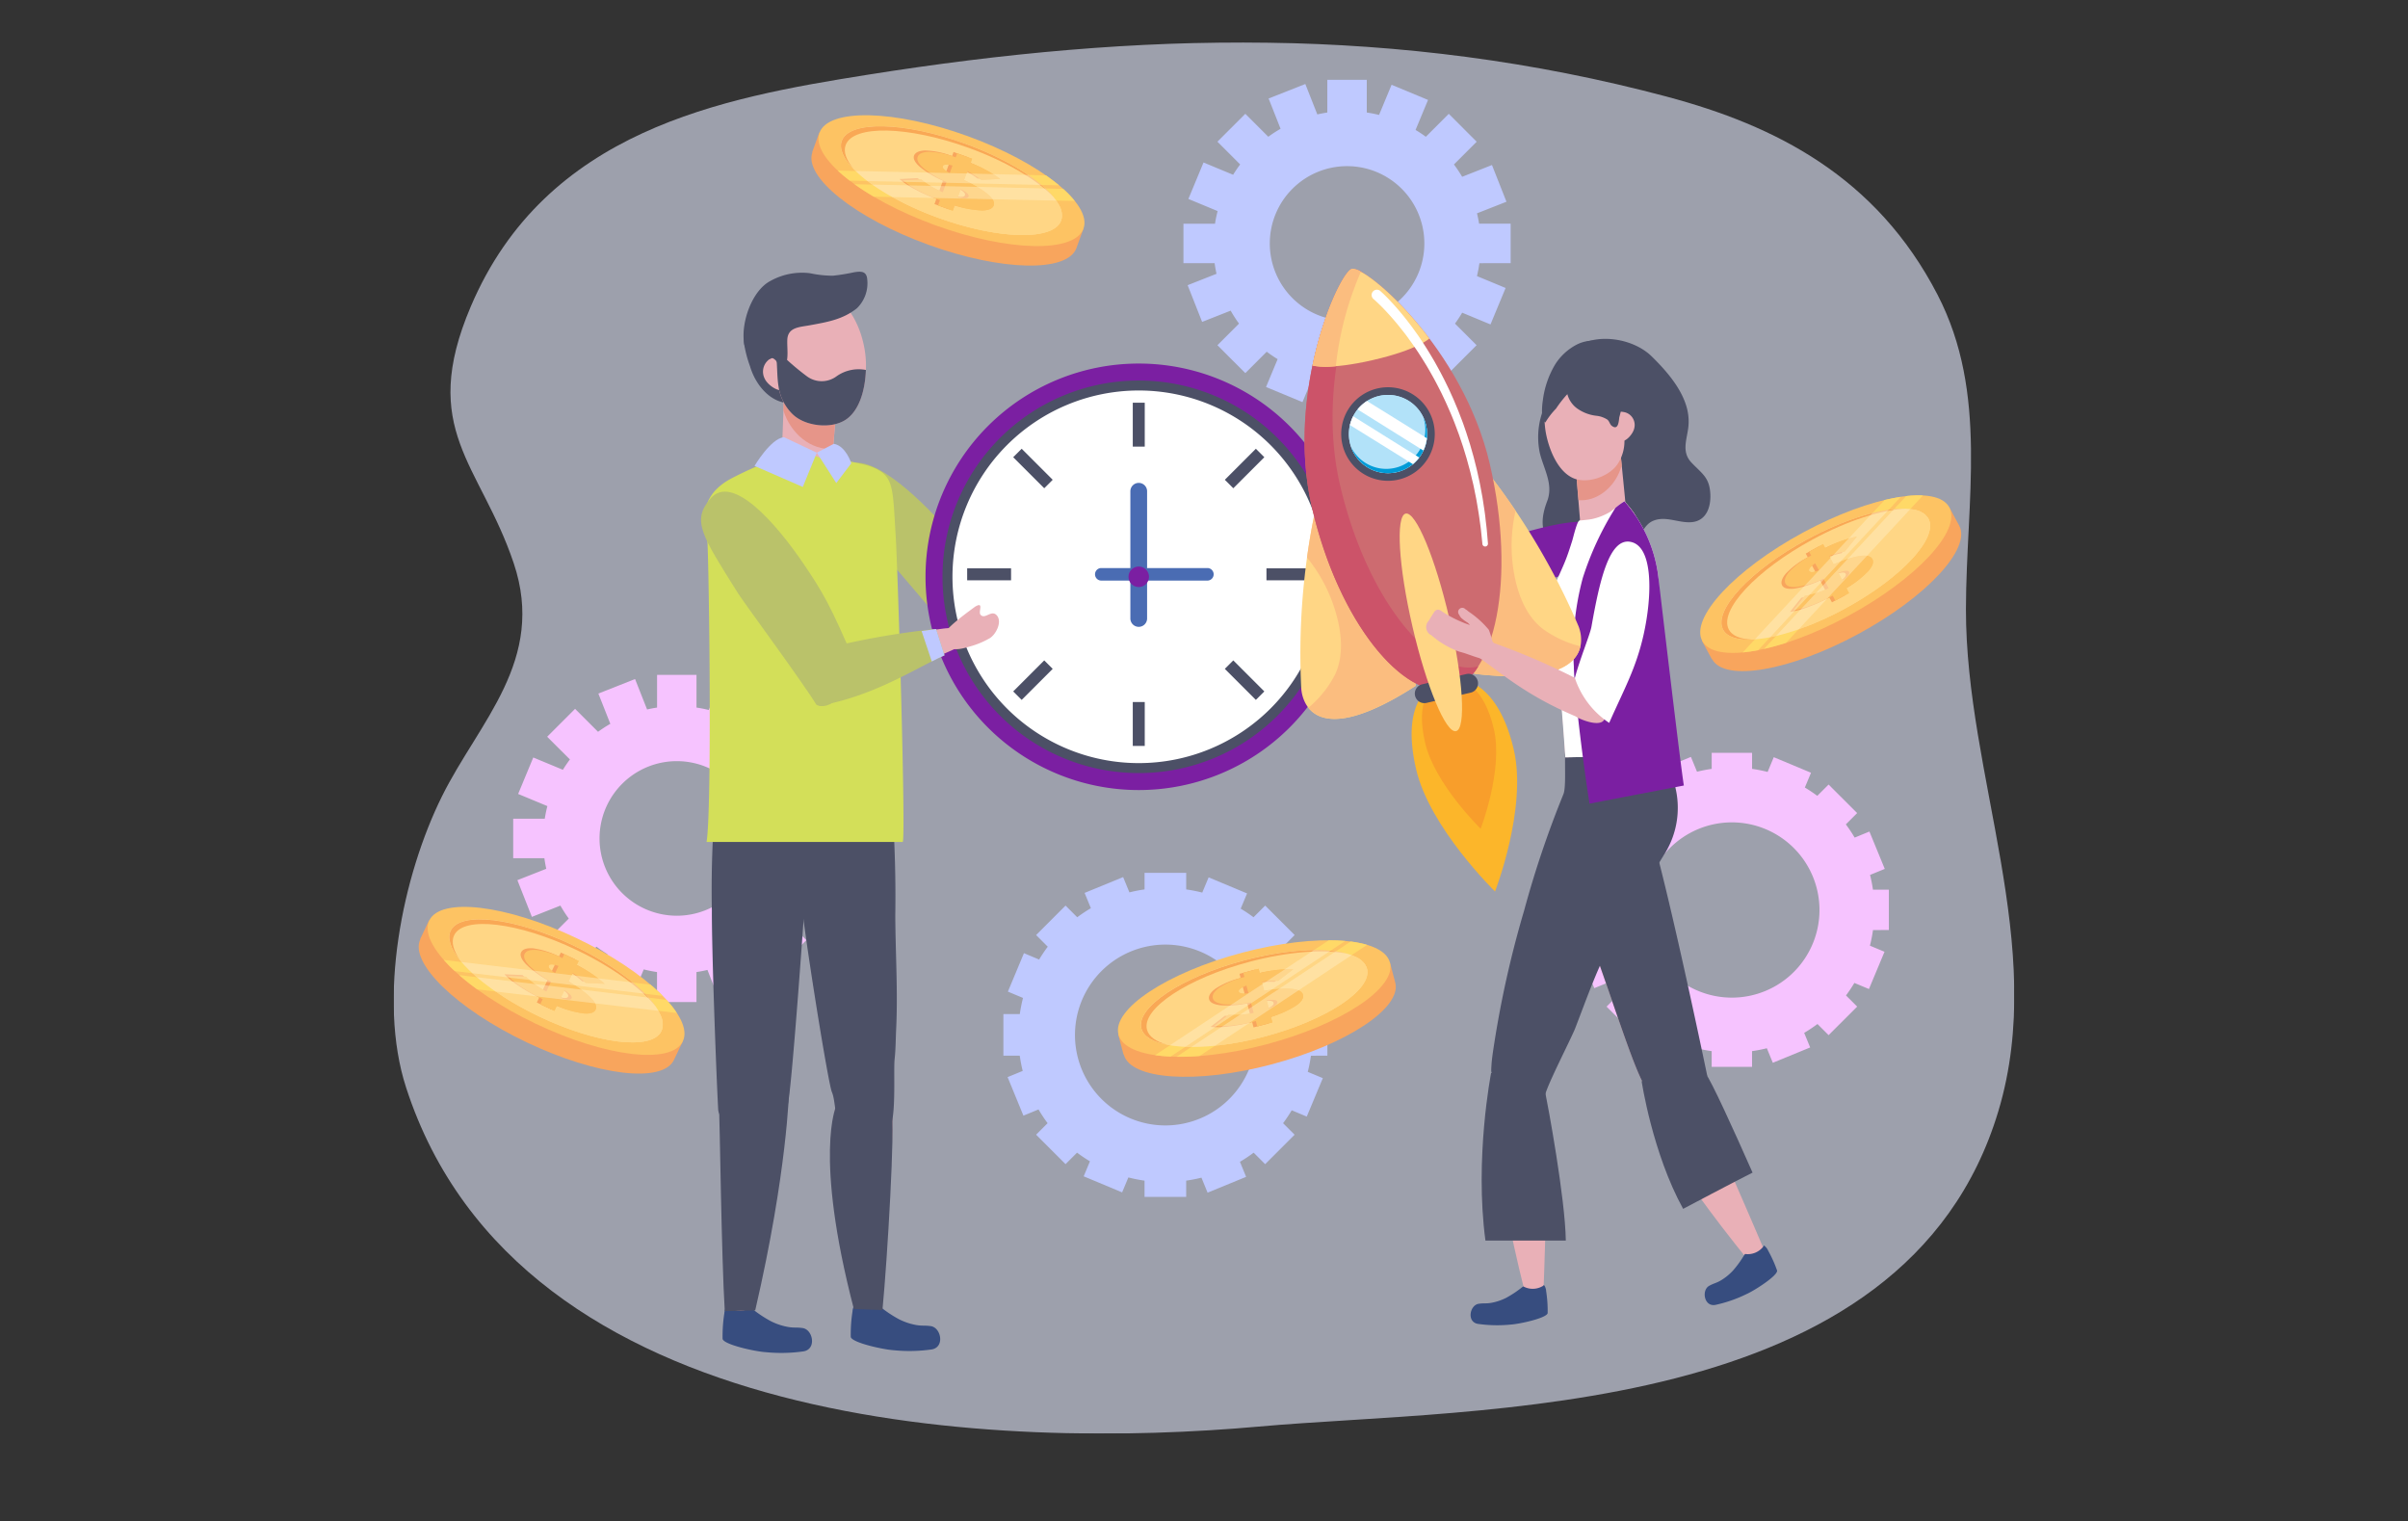 <svg xmlns="http://www.w3.org/2000/svg" xmlns:xlink="http://www.w3.org/1999/xlink" width="353" height="223" viewBox="0 0 353 223">
  <rect x="0" y="0" width="353" height="223" fill="#333333" stroke="none"/>
  <defs>
    <clipPath id="clip-path">
      <rect id="Rectángulo_409274" data-name="Rectángulo 409274" width="237.578" height="203.91" fill="none"/>
    </clipPath>
    <clipPath id="clip-path-4">
      <rect id="Rectángulo_409257" data-name="Rectángulo 409257" width="23.522" height="14.169" fill="none"/>
    </clipPath>
    <clipPath id="clip-path-5">
      <rect id="Rectángulo_409258" data-name="Rectángulo 409258" width="23.478" height="14.007" fill="none"/>
    </clipPath>
    <clipPath id="clip-path-6">
      <rect id="Rectángulo_409259" data-name="Rectángulo 409259" width="27.221" height="2.042" fill="none"/>
    </clipPath>
    <clipPath id="clip-path-7">
      <rect id="Rectángulo_409260" data-name="Rectángulo 409260" width="26.958" height="2.344" fill="none"/>
    </clipPath>
    <clipPath id="clip-path-8">
      <rect id="Rectángulo_409261" data-name="Rectángulo 409261" width="26.899" height="4.649" fill="none"/>
    </clipPath>
    <clipPath id="clip-path-9">
      <rect id="Rectángulo_409262" data-name="Rectángulo 409262" width="26.608" height="4.925" fill="none"/>
    </clipPath>
    <clipPath id="clip-path-10">
      <rect id="Rectángulo_409263" data-name="Rectángulo 409263" width="19.614" height="18.986" fill="none"/>
    </clipPath>
    <clipPath id="clip-path-11">
      <rect id="Rectángulo_409264" data-name="Rectángulo 409264" width="19.665" height="18.648" fill="none"/>
    </clipPath>
  </defs>
  <g id="Grupo_1119200" data-name="Grupo 1119200" transform="translate(-915.289 -1358)">
    <rect id="Rectángulo_409117" data-name="Rectángulo 409117" width="353" height="223" transform="translate(915.289 1358)" fill="none"/>
    <g id="Grupo_1119231" data-name="Grupo 1119231" transform="translate(973 1364.226)">
      <g id="Grupo_1119230" data-name="Grupo 1119230" clip-path="url(#clip-path)">
        <g id="Grupo_1119229" data-name="Grupo 1119229">
          <g id="Grupo_1119228" data-name="Grupo 1119228" clip-path="url(#clip-path)">
            <g id="Grupo_1119203" data-name="Grupo 1119203" opacity="0.6" style="mix-blend-mode: multiply;isolation: isolate">
              <g id="Grupo_1119202" data-name="Grupo 1119202">
                <g id="Grupo_1119201" data-name="Grupo 1119201" clip-path="url(#clip-path)">
                  <path id="Trazado_875631" data-name="Trazado 875631" d="M186.684,7.952C147.263-2.549,109.271-1.6,69.448,4.736c-21.426,3.41-47.134,8.12-58.138,33.953C3.6,56.792,12.694,61.728,17.6,76.338c4.772,14.211-5.1,23.228-10.524,34.168C1.308,122.148-2.41,140.14,1.819,153.187c16.6,51.21,88.3,52.987,125,49.7,32.016-2.87,94.754-.6,108.432-46.281,7.257-24.238-4.8-49.092-4.766-73.542.021-15.892,3.332-31.6-4.161-46.082-8.975-17.348-23.79-24.8-39.642-29.027" transform="translate(0 0)" fill="#e5e9fe"/>
                </g>
              </g>
            </g>
            <path id="Trazado_875632" data-name="Trazado 875632" d="M105.753,332.569v-5.785h-4.626c-.082-.514-.185-1.02-.306-1.52l4.318-1.7-2.125-5.381-4.37,1.725a19.637,19.637,0,0,0-1.206-1.806l3.335-3.334-4.091-4.091-3.366,3.366c-.486-.355-.988-.69-1.507-1l1.828-4.4-5.343-2.219-1.837,4.424c-.589-.145-1.187-.265-1.8-.354v-4.794H78.876v4.794c-.495.073-.982.168-1.465.278l-1.76-4.458-5.381,2.124,1.753,4.439a19.5,19.5,0,0,0-1.8,1.169l-3.366-3.366-4.091,4.091L66.1,318.1q-.55.731-1.031,1.513l-4.341-1.8-2.219,5.343,4.287,1.78q-.237.91-.385,1.853H57.785v5.785h4.57q.108.787.278,1.553L58.4,335.794l2.124,5.381,4.183-1.652a19.618,19.618,0,0,0,1.225,1.9l-3.167,3.167,4.091,4.091,3.136-3.136q.774.583,1.6,1.089l-1.7,4.083,5.343,2.219,1.686-4.062a19.528,19.528,0,0,0,1.947.389v4.4h5.785v-4.4c.544-.08,1.08-.187,1.608-.311l1.616,4.094,5.381-2.125-1.625-4.115a19.691,19.691,0,0,0,1.9-1.263l3.136,3.136,4.091-4.091-3.167-3.167q.564-.773,1.053-1.6l4.151,1.724,2.218-5.342-4.2-1.745q.222-.927.355-1.889Zm-23.984,8.437A11.329,11.329,0,1,1,93.1,329.677a11.329,11.329,0,0,1-11.329,11.329" transform="translate(-40.264 -213.002)" fill="#f6c3ff"/>
            <path id="Trazado_875633" data-name="Trazado 875633" d="M429.8,44.929V39.144h-4.626c-.082-.514-.186-1.02-.306-1.52l4.318-1.7-2.124-5.381-4.37,1.725a19.72,19.72,0,0,0-1.206-1.806l3.334-3.335-4.09-4.091L417.368,26.4q-.729-.533-1.507-1l1.828-4.4-5.343-2.219L410.509,23.2c-.589-.145-1.187-.264-1.8-.354V18.053h-5.785v4.794c-.5.073-.982.169-1.465.278l-1.76-4.458-5.381,2.124,1.753,4.439a19.562,19.562,0,0,0-1.8,1.169l-3.366-3.366-4.091,4.091,3.335,3.335q-.55.73-1.031,1.513l-4.341-1.8-2.219,5.343,4.287,1.78q-.237.911-.385,1.854h-4.626v5.785h4.57q.108.787.278,1.553l-4.234,1.672,2.125,5.381,4.183-1.652a19.624,19.624,0,0,0,1.225,1.9l-3.167,3.167,4.091,4.091,3.136-3.136q.774.582,1.6,1.089l-1.7,4.083,5.343,2.219,1.686-4.062a19.433,19.433,0,0,0,1.947.389v4.4h5.785v-4.4c.544-.081,1.08-.187,1.608-.311l1.616,4.094,5.381-2.125-1.625-4.115a19.728,19.728,0,0,0,1.9-1.262l3.136,3.136,4.09-4.091-3.167-3.167q.564-.773,1.053-1.6l4.151,1.723,2.218-5.343-4.2-1.744q.222-.928.355-1.889Zm-23.984,8.437A11.329,11.329,0,1,1,417.15,42.037a11.329,11.329,0,0,1-11.329,11.329" transform="translate(-266.058 -12.579)" fill="#bfc9ff"/>
            <path id="Trazado_875634" data-name="Trazado 875634" d="M617.092,369.383v-5.918h-2.333a20.845,20.845,0,0,0-.424-2.159l2.156-.885-2.248-5.475-2.165.889a20.943,20.943,0,0,0-1.291-1.938l1.656-1.656-4.185-4.185-1.659,1.658a21.14,21.14,0,0,0-1.823-1.22l.905-2.166-5.461-2.283-.9,2.164a20.758,20.758,0,0,0-2.281-.45v-2.352h-5.919v2.352a20.8,20.8,0,0,0-2.152.42l-.892-2.172-5.475,2.248.892,2.173a20.886,20.886,0,0,0-1.938,1.285l-1.659-1.658-4.185,4.185,1.656,1.656a21.07,21.07,0,0,0-1.225,1.823l-2.158-.9-2.282,5.461,2.149.9a20.929,20.929,0,0,0-.455,2.288H571.06v5.918h2.327a20.816,20.816,0,0,0,.42,2.163l-2.147.881,2.248,5.475,2.145-.88a20.874,20.874,0,0,0,1.292,1.948l-1.637,1.636,4.185,4.185,1.634-1.634a20.916,20.916,0,0,0,1.833,1.231l-.891,2.13,5.461,2.282.888-2.124a20.972,20.972,0,0,0,2.3.455v2.308h5.919v-2.308a20.978,20.978,0,0,0,2.169-.423l.875,2.131,5.475-2.247-.878-2.137a21.01,21.01,0,0,0,1.948-1.3l1.634,1.634,4.185-4.185-1.637-1.636a20.839,20.839,0,0,0,1.227-1.834l2.138.894,2.282-5.461-2.139-.894a20.761,20.761,0,0,0,.45-2.292Zm-23.016,9.909a12.845,12.845,0,1,1,12.845-12.845,12.845,12.845,0,0,1-12.845,12.845" transform="translate(-397.906 -239.281)" fill="#f6c3ff"/>
            <path id="Trazado_875635" data-name="Trazado 875635" d="M342.273,428.235V422.13h-2.407a21.415,21.415,0,0,0-.437-2.227l2.225-.913-2.319-5.649-2.234.918a21.544,21.544,0,0,0-1.332-2l1.708-1.709-4.317-4.318-1.711,1.711a21.593,21.593,0,0,0-1.882-1.259l.934-2.234-5.634-2.354-.933,2.232a21.482,21.482,0,0,0-2.354-.465v-2.427h-6.106v2.427a21.335,21.335,0,0,0-2.22.433l-.92-2.241-5.649,2.319.92,2.242a21.64,21.64,0,0,0-2,1.327l-1.711-1.711-4.318,4.318,1.708,1.709a21.613,21.613,0,0,0-1.264,1.881l-2.227-.931-2.354,5.634,2.218.927a21.408,21.408,0,0,0-.471,2.36h-2.407v6.106h2.4a21.4,21.4,0,0,0,.433,2.231l-2.215.909,2.319,5.649,2.213-.909a21.475,21.475,0,0,0,1.333,2.011l-1.688,1.689,4.318,4.317,1.686-1.685a21.348,21.348,0,0,0,1.891,1.27l-.918,2.2,5.634,2.355.915-2.192a21.522,21.522,0,0,0,2.371.47v2.381h6.106v-2.381a21.49,21.49,0,0,0,2.237-.437l.9,2.2,5.648-2.318-.905-2.206a21.6,21.6,0,0,0,2.01-1.338l1.686,1.685,4.317-4.317-1.688-1.689a21.674,21.674,0,0,0,1.265-1.892l2.205.922,2.354-5.634-2.207-.922a21.464,21.464,0,0,0,.465-2.365Zm-23.746,10.222a13.253,13.253,0,1,1,13.253-13.253,13.253,13.253,0,0,1-13.253,13.253" transform="translate(-205.399 -279.714)" fill="#bfc9ff"/>
            <path id="Trazado_875636" data-name="Trazado 875636" d="M388.061,444.541c-3.834-1.362-11.016-1.1-18.852.981s-14.207,5.4-16.864,8.485l-2.074.55.787,2.966.032-.009c.983,3.71,10.69,4.357,21.68,1.444s19.1-8.282,18.118-11.992L390.1,444Z" transform="translate(-244.063 -309.163)" fill="#f8a55d"/>
            <path id="Trazado_875637" data-name="Trazado 875637" d="M390.02,437.288c.983,3.71-7.129,9.079-18.119,11.992s-20.7,2.267-21.68-1.444,7.129-9.079,18.119-11.992,20.7-2.266,21.68,1.444" transform="translate(-243.972 -302.419)" fill="#fdc363"/>
            <path id="Trazado_875638" data-name="Trazado 875638" d="M394.422,441.5c.817,3.082-5.922,7.543-15.053,9.962s-17.194,1.883-18.011-1.2,5.922-7.542,15.053-9.962,17.194-1.883,18.011,1.2" transform="translate(-251.742 -305.74)" fill="#ffd685"/>
            <path id="Trazado_875639" data-name="Trazado 875639" d="M370.373,451.072q12.786-8.475,25.6-16.947c-.755-.067-1.56-.1-2.41-.1q-12.766,8.418-25.471,16.841c.706.1,1.469.173,2.28.21" transform="translate(-256.481 -302.419)" fill="#ffd967"/>
            <path id="Trazado_875640" data-name="Trazado 875640" d="M406.434,435.127a15.212,15.212,0,0,0-2.408-.486q-12.79,8.443-25.513,16.889c1.051.017,2.174-.021,3.353-.109q12.3-8.146,24.569-16.294" transform="translate(-263.741 -302.851)" fill="#ffd967"/>
            <path id="Trazado_875641" data-name="Trazado 875641" d="M394.422,441.5c.817,3.082-5.922,7.543-15.053,9.962s-17.194,1.883-18.011-1.2,5.922-7.542,15.053-9.962,17.194-1.883,18.011,1.2" transform="translate(-251.742 -305.74)" fill="#ffd685"/>
            <path id="Trazado_875642" data-name="Trazado 875642" d="M385.671,438.883a44.112,44.112,0,0,0-9.26,1.486c-9.13,2.42-15.869,6.88-15.052,9.962.3,1.121,1.555,1.9,3.471,2.331q10.4-6.891,20.841-13.779" transform="translate(-251.742 -305.807)" fill="#ffd685"/>
            <path id="Trazado_875643" data-name="Trazado 875643" d="M400.734,454.912a47.769,47.769,0,0,0,6.118-1.213c9.13-2.419,15.869-6.88,15.053-9.962A2.87,2.87,0,0,0,420.211,442q-9.723,6.458-19.477,12.916" transform="translate(-279.225 -307.976)" fill="#ffd685"/>
            <path id="Trazado_875644" data-name="Trazado 875644" d="M362.174,450.457c-.817-3.082,5.922-7.543,15.053-9.962,5.627-1.492,10.846-1.858,14.216-1.2-3.3-.9-8.927-.608-15.031,1.01-9.13,2.42-15.869,6.88-15.052,9.962.313,1.183,1.7,1.989,3.795,2.4-1.639-.447-2.709-1.188-2.98-2.209" transform="translate(-251.743 -305.743)" fill="#f9a855"/>
            <path id="Trazado_875645" data-name="Trazado 875645" d="M400.433,448.388l2.254-.6.167.627a18.768,18.768,0,0,1,4.91-.551l-2.207,1.7a14.455,14.455,0,0,0-2.408.123l.351,1.324q5.313-.839,5.694.6.192.724-.994,1.568a14.577,14.577,0,0,1-3.71,1.68l.211.8-2.213.587-.209-.788-.366.1a21.818,21.818,0,0,1-2.982.535,12.093,12.093,0,0,1-2.754.078l2.11-1.634a13.749,13.749,0,0,0,3.677-.268l-.408-1.54a14.132,14.132,0,0,1-3.961.265q-1.435-.179-1.617-.866-.193-.729.93-1.563a11.878,11.878,0,0,1,3.691-1.559Zm.764,2.991-.3-1.127q-1.224.482-1.118.88.114.431,1.417.247m2.67,1.029.316,1.192q1.367-.49,1.242-.962-.114-.431-1.557-.23" transform="translate(-275.89 -312.014)" fill="#fdc363"/>
            <path id="Trazado_875646" data-name="Trazado 875646" d="M398.638,448.863l2.254-.6.166.627a18.768,18.768,0,0,1,4.91-.551l-2.207,1.7a14.454,14.454,0,0,0-2.408.123l.351,1.324q5.313-.839,5.694.6.192.724-.994,1.568a14.56,14.56,0,0,1-3.71,1.68l.211.8-2.213.587-.209-.788-.366.1a21.818,21.818,0,0,1-2.982.536,12.075,12.075,0,0,1-2.754.077l2.11-1.633a13.771,13.771,0,0,0,3.677-.268l-.408-1.54a14.133,14.133,0,0,1-3.962.265q-1.435-.179-1.617-.866-.193-.729.93-1.563a11.89,11.89,0,0,1,3.691-1.56Zm.764,2.991-.3-1.128q-1.223.482-1.118.88.114.431,1.417.247m2.67,1.028.316,1.192q1.367-.49,1.242-.962-.114-.431-1.557-.23" transform="translate(-274.639 -312.345)" fill="#f8a55d"/>
            <path id="Trazado_875647" data-name="Trazado 875647" d="M400.433,448.388l2.254-.6.167.627a18.768,18.768,0,0,1,4.91-.551l-2.207,1.7a14.455,14.455,0,0,0-2.408.123l.351,1.324q5.313-.839,5.694.6.192.724-.994,1.568a14.577,14.577,0,0,1-3.71,1.68l.211.8-2.213.587-.209-.788-.366.1a21.818,21.818,0,0,1-2.982.535,12.093,12.093,0,0,1-2.754.078l2.11-1.634a13.749,13.749,0,0,0,3.677-.268l-.408-1.54a14.132,14.132,0,0,1-3.961.265q-1.435-.179-1.617-.866-.193-.729.93-1.563a11.878,11.878,0,0,1,3.691-1.559Zm.764,2.991-.3-1.127q-1.224.482-1.118.88.114.431,1.417.247m2.67,1.029.316,1.192q1.367-.49,1.242-.962-.114-.431-1.557-.23" transform="translate(-275.89 -312.014)" fill="#fdc363"/>
            <g id="Grupo_1119206" data-name="Grupo 1119206" transform="translate(113.796 133.048)" opacity="0.4">
              <g id="Grupo_1119205" data-name="Grupo 1119205">
                <g id="Grupo_1119204" data-name="Grupo 1119204" clip-path="url(#clip-path-4)">
                  <path id="Trazado_875648" data-name="Trazado 875648" d="M377.561,452.957q10.618-7.038,21.258-14.075a23.61,23.61,0,0,0-2.429-.092q-10.567,6.972-21.093,13.946a18.5,18.5,0,0,0,2.263.222" transform="translate(-375.298 -438.788)" fill="#fff3cd"/>
                </g>
              </g>
            </g>
            <g id="Grupo_1119209" data-name="Grupo 1119209" transform="translate(116.946 133.231)" opacity="0.4">
              <g id="Grupo_1119208" data-name="Grupo 1119208">
                <g id="Grupo_1119207" data-name="Grupo 1119207" clip-path="url(#clip-path-5)">
                  <path id="Trazado_875649" data-name="Trazado 875649" d="M409.165,439.946a11.156,11.156,0,0,0-2.323-.552q-10.6,7-21.155,14.007a32.676,32.676,0,0,0,3.452-.175q10.026-6.639,20.026-13.28" transform="translate(-385.687 -439.394)" fill="#fff3cd"/>
                </g>
              </g>
            </g>
            <path id="Trazado_875650" data-name="Trazado 875650" d="M239.87,56.848c-2.372-3.307-8.422-7.184-16.043-9.949s-14.751-3.669-18.691-2.653l-2.017-.732L202.074,46.4l.032.012c-1.309,3.608,6.294,9.677,16.982,13.554s20.413,4.1,21.722.488l1.047-2.884Z" transform="translate(-140.722 -30.32)" fill="#f8a55d"/>
            <path id="Trazado_875651" data-name="Trazado 875651" d="M244.224,51.791c-1.31,3.608-11.035,3.39-21.722-.488s-18.291-9.946-16.982-13.554,11.035-3.39,21.722.488,18.291,9.946,16.982,13.554" transform="translate(-143.101 -24.512)" fill="#fdc363"/>
            <path id="Trazado_875652" data-name="Trazado 875652" d="M248.532,54.332c-1.088,3-9.167,2.816-18.046-.405s-15.2-8.263-14.108-11.261,9.167-2.816,18.046.405,15.2,8.263,14.108,11.261" transform="translate(-150.684 -28.241)" fill="#ffd685"/>
            <path id="Trazado_875653" data-name="Trazado 875653" d="M216.444,63.412q15.336.335,30.694.687-.873-.729-1.92-1.46-15.288-.37-30.527-.7c.521.488,1.108.98,1.753,1.473" transform="translate(-149.593 -43.158)" fill="#ffd967"/>
            <path id="Trazado_875654" data-name="Trazado 875654" d="M255.09,70.981a15.244,15.244,0,0,0-1.7-1.773q-15.321-.363-30.59-.685c.854.613,1.8,1.223,2.817,1.823q14.751.33,29.474.635" transform="translate(-155.244 -47.746)" fill="#ffd967"/>
            <path id="Trazado_875655" data-name="Trazado 875655" d="M248.532,54.332c-1.088,3-9.167,2.816-18.046-.405s-15.2-8.263-14.108-11.261,9.167-2.816,18.046.405,15.2,8.263,14.108,11.261" transform="translate(-150.684 -28.241)" fill="#ffd685"/>
            <path id="Trazado_875656" data-name="Trazado 875656" d="M242.878,47.134a44.141,44.141,0,0,0-8.452-4.063c-8.879-3.221-16.959-3.4-18.046-.405-.4,1.09.192,2.451,1.521,3.895q12.473.274,24.978.573" transform="translate(-150.685 -28.241)" fill="#ffd685"/>
            <path id="Trazado_875657" data-name="Trazado 875657" d="M244.333,76.48a47.791,47.791,0,0,0,5.716,2.495c8.879,3.222,16.959,3.4,18.046.405a2.87,2.87,0,0,0-.4-2.4q-11.671-.242-23.365-.5" transform="translate(-170.247 -53.29)" fill="#ffd685"/>
            <path id="Trazado_875658" data-name="Trazado 875658" d="M216.94,43.286c1.088-3,9.167-2.816,18.046.405,5.472,1.985,9.968,4.662,12.36,7.125-2.2-2.626-6.985-5.592-12.921-7.746-8.879-3.221-16.959-3.4-18.046-.405-.418,1.15.259,2.6,1.748,4.135-1.09-1.3-1.548-2.521-1.187-3.515" transform="translate(-150.685 -28.241)" fill="#f9a855"/>
            <path id="Trazado_875659" data-name="Trazado 875659" d="M254.183,53.061l2.192.8-.222.61a18.77,18.77,0,0,1,4.347,2.349l-2.785.139a14.423,14.423,0,0,0-2.048-1.273l-.468,1.288q4.843,2.342,4.335,3.741-.256.7-1.711.721a14.549,14.549,0,0,1-4.005-.737l-.281.776-2.152-.781.278-.767-.356-.129a21.752,21.752,0,0,1-2.754-1.262,12.06,12.06,0,0,1-2.307-1.508l2.665-.138a13.751,13.751,0,0,0,3.173,1.878l.543-1.5a14.142,14.142,0,0,1-3.4-2.042q-1.077-.965-.834-1.634.257-.709,1.655-.754a11.878,11.878,0,0,1,3.922.825ZM253.1,55.953l.4-1.1q-1.279-.3-1.42.085-.151.419,1.022,1.012m1.606,2.368-.421,1.159q1.4.378,1.569-.082.152-.419-1.148-1.077" transform="translate(-171.58 -36.815)" fill="#fdc363"/>
            <path id="Trazado_875660" data-name="Trazado 875660" d="M252.437,52.427l2.192.8-.221.61a18.771,18.771,0,0,1,4.347,2.349l-2.785.139a14.435,14.435,0,0,0-2.048-1.273l-.467,1.288q4.843,2.342,4.335,3.742-.255.7-1.711.721a14.561,14.561,0,0,1-4.005-.737l-.281.776-2.152-.781.278-.767-.356-.129a21.8,21.8,0,0,1-2.754-1.262,12.065,12.065,0,0,1-2.307-1.508l2.665-.138a13.772,13.772,0,0,0,3.173,1.878l.543-1.5a14.134,14.134,0,0,1-3.4-2.042q-1.077-.966-.834-1.634.257-.709,1.655-.754a11.883,11.883,0,0,1,3.921.825Zm-1.079,2.892.4-1.1q-1.279-.3-1.42.085-.151.419,1.022,1.011m1.606,2.368-.421,1.159q1.4.377,1.568-.082.152-.419-1.148-1.077" transform="translate(-170.364 -36.373)" fill="#f8a55d"/>
            <path id="Trazado_875661" data-name="Trazado 875661" d="M254.183,53.061l2.192.8-.222.61a18.77,18.77,0,0,1,4.347,2.349l-2.785.139a14.423,14.423,0,0,0-2.048-1.273l-.468,1.288q4.843,2.342,4.335,3.741-.256.7-1.711.721a14.549,14.549,0,0,1-4.005-.737l-.281.776-2.152-.781.278-.767-.356-.129a21.752,21.752,0,0,1-2.754-1.262,12.06,12.06,0,0,1-2.307-1.508l2.665-.138a13.751,13.751,0,0,0,3.173,1.878l.543-1.5a14.142,14.142,0,0,1-3.4-2.042q-1.077-.965-.834-1.634.257-.709,1.655-.754a11.878,11.878,0,0,1,3.922.825ZM253.1,55.953l.4-1.1q-1.279-.3-1.42.085-.151.419,1.022,1.012m1.606,2.368-.421,1.159q1.4.378,1.569-.082.152-.419-1.148-1.077" transform="translate(-171.58 -36.815)" fill="#fdc363"/>
            <g id="Grupo_1119212" data-name="Grupo 1119212" transform="translate(67.718 18.838)" opacity="0.4">
              <g id="Grupo_1119211" data-name="Grupo 1119211">
                <g id="Grupo_1119210" data-name="Grupo 1119210" clip-path="url(#clip-path-6)">
                  <path id="Trazado_875662" data-name="Trazado 875662" d="M225.063,63.6q12.735.277,25.49.569a23.586,23.586,0,0,0-1.942-1.461q-12.657-.3-25.28-.58a18.745,18.745,0,0,0,1.732,1.473" transform="translate(-223.331 -62.127)" fill="#fff3cd"/>
                </g>
              </g>
            </g>
            <g id="Grupo_1119215" data-name="Grupo 1119215" transform="translate(70.166 20.835)" opacity="0.4">
              <g id="Grupo_1119214" data-name="Grupo 1119214">
                <g id="Grupo_1119213" data-name="Grupo 1119213" clip-path="url(#clip-path-7)">
                  <path id="Trazado_875663" data-name="Trazado 875663" d="M258.364,71.056a11.157,11.157,0,0,0-1.593-1.779q-12.7-.3-25.366-.566a32.793,32.793,0,0,0,2.935,1.826q12.022.267,24.024.518" transform="translate(-231.406 -68.712)" fill="#fff3cd"/>
                </g>
              </g>
            </g>
            <path id="Trazado_875664" data-name="Trazado 875664" d="M48.927,441.136c-2.043-3.519-7.693-7.961-15.012-11.445s-14.329-5.07-18.349-4.437l-1.937-.922L12.31,427.1l.03.014c-1.65,3.465,5.334,10.237,15.6,15.124s19.925,6.04,21.575,2.575l1.319-2.771Z" transform="translate(-8.43 -295.667)" fill="#f8a55d"/>
            <path id="Trazado_875665" data-name="Trazado 875665" d="M53.819,437.579c-1.65,3.465-11.309,2.313-21.574-2.575s-17.25-11.659-15.6-15.124,11.309-2.313,21.575,2.575,17.25,11.659,15.6,15.124" transform="translate(-11.429 -291.173)" fill="#fdc363"/>
            <path id="Trazado_875666" data-name="Trazado 875666" d="M58,440.3c-1.371,2.879-9.4,1.921-17.924-2.139s-14.331-9.686-12.96-12.565,9.4-1.921,17.923,2.139S59.367,437.421,58,440.3" transform="translate(-18.752 -295.392)" fill="#ffd685"/>
            <path id="Trazado_875667" data-name="Trazado 875667" d="M25.838,445.16q15.233,1.808,30.485,3.636-.8-.809-1.771-1.638-15.181-1.837-30.317-3.633a22.716,22.716,0,0,0,1.6,1.635" transform="translate(-16.887 -309.041)" fill="#ffd967"/>
            <path id="Trazado_875668" data-name="Trazado 875668" d="M63.578,456.411a15.249,15.249,0,0,0-1.522-1.928q-15.215-1.835-30.382-3.623c.79.692,1.672,1.39,2.628,2.085q14.652,1.746,29.276,3.466" transform="translate(-22.07 -314.152)" fill="#ffd967"/>
            <path id="Trazado_875669" data-name="Trazado 875669" d="M58,440.3c-1.371,2.879-9.4,1.921-17.924-2.139s-14.331-9.686-12.96-12.565,9.4-1.921,17.923,2.139S59.367,437.421,58,440.3" transform="translate(-18.752 -295.392)" fill="#ffd685"/>
            <path id="Trazado_875670" data-name="Trazado 875670" d="M53.061,432.592a44.151,44.151,0,0,0-8.023-4.856c-8.528-4.06-16.553-5.018-17.923-2.138-.5,1.047-.045,2.457,1.139,4.022q12.388,1.472,24.807,2.972" transform="translate(-18.754 -295.392)" fill="#ffd685"/>
            <path id="Trazado_875671" data-name="Trazado 875671" d="M52.34,460.85a47.853,47.853,0,0,0,5.45,3.033c8.529,4.06,16.553,5.018,17.924,2.139a2.871,2.871,0,0,0-.165-2.424q-11.593-1.363-23.209-2.748" transform="translate(-36.47 -321.113)" fill="#ffd685"/>
            <path id="Trazado_875672" data-name="Trazado 875672" d="M27.612,426.269c1.371-2.879,9.4-1.921,17.923,2.139,5.256,2.5,9.473,5.6,11.618,8.281-1.936-2.825-6.415-6.237-12.116-8.952-8.528-4.06-16.553-5.017-17.924-2.138-.526,1.1.007,2.614,1.342,4.284-.96-1.4-1.3-2.659-.844-3.613" transform="translate(-18.753 -295.392)" fill="#f9a855"/>
            <path id="Trazado_875673" data-name="Trazado 875673" d="M63.472,439.306l2.1,1-.279.586a18.754,18.754,0,0,1,4.1,2.756l-2.785-.129a14.591,14.591,0,0,0-1.916-1.464l-.589,1.238q4.595,2.8,3.955,4.141-.322.676-1.772.553a14.574,14.574,0,0,1-3.916-1.119l-.354.745-2.067-.984.35-.737-.342-.163a21.764,21.764,0,0,1-2.62-1.521,12.051,12.051,0,0,1-2.151-1.723l2.666.119a13.766,13.766,0,0,0,2.978,2.174l.685-1.438a14.149,14.149,0,0,1-3.193-2.36q-.979-1.065-.673-1.707.324-.68,1.72-.591a11.884,11.884,0,0,1,3.824,1.2Zm-1.352,2.775.5-1.053q-1.244-.424-1.422-.052-.192.4.92,1.1m1.371,2.512-.53,1.113q1.359.511,1.569.069.191-.4-1.039-1.182" transform="translate(-38.456 -305.662)" fill="#fdc363"/>
            <path id="Trazado_875674" data-name="Trazado 875674" d="M61.795,438.509l2.1,1-.279.586a18.758,18.758,0,0,1,4.1,2.756l-2.785-.129a14.463,14.463,0,0,0-1.916-1.464l-.589,1.238q4.595,2.8,3.955,4.141-.322.676-1.772.552a14.561,14.561,0,0,1-3.916-1.119l-.354.745-2.067-.984.351-.736-.343-.163a21.743,21.743,0,0,1-2.62-1.52,12.046,12.046,0,0,1-2.151-1.723l2.665.119a13.8,13.8,0,0,0,2.978,2.174l.685-1.439a14.11,14.11,0,0,1-3.193-2.36q-.979-1.064-.673-1.706.324-.681,1.72-.591a11.883,11.883,0,0,1,3.824,1.2Zm-1.352,2.774.5-1.053q-1.244-.424-1.422-.052-.192.4.92,1.1m1.371,2.512-.53,1.113q1.359.51,1.569.069.192-.4-1.039-1.182" transform="translate(-37.287 -305.107)" fill="#f8a55d"/>
            <path id="Trazado_875675" data-name="Trazado 875675" d="M63.472,439.306l2.1,1-.279.586a18.754,18.754,0,0,1,4.1,2.756l-2.785-.129a14.591,14.591,0,0,0-1.916-1.464l-.589,1.238q4.595,2.8,3.955,4.141-.322.676-1.772.553a14.574,14.574,0,0,1-3.916-1.119l-.354.745-2.067-.984.35-.737-.342-.163a21.764,21.764,0,0,1-2.62-1.521,12.051,12.051,0,0,1-2.151-1.723l2.666.119a13.766,13.766,0,0,0,2.978,2.174l.685-1.438a14.149,14.149,0,0,1-3.193-2.36q-.979-1.065-.673-1.707.324-.68,1.72-.591a11.884,11.884,0,0,1,3.824,1.2Zm-1.352,2.775.5-1.053q-1.244-.424-1.422-.052-.192.4.92,1.1m1.371,2.512-.53,1.113q1.359.511,1.569.069.191-.4-1.039-1.182" transform="translate(-38.456 -305.662)" fill="#fdc363"/>
            <g id="Grupo_1119218" data-name="Grupo 1119218" transform="translate(9.951 134.793)" opacity="0.4">
              <g id="Grupo_1119217" data-name="Grupo 1119217">
                <g id="Grupo_1119216" data-name="Grupo 1119216" clip-path="url(#clip-path-8)">
                  <path id="Trazado_875676" data-name="Trazado 875676" d="M34.4,446.178q12.65,1.5,25.317,3.017a23.491,23.491,0,0,0-1.793-1.641q-12.569-1.52-25.106-3.008a18.652,18.652,0,0,0,1.582,1.632" transform="translate(-32.817 -444.546)" fill="#fff3cd"/>
                </g>
              </g>
            </g>
            <g id="Grupo_1119221" data-name="Grupo 1119221" transform="translate(12.196 137.016)" opacity="0.4">
              <g id="Grupo_1119220" data-name="Grupo 1119220">
                <g id="Grupo_1119219" data-name="Grupo 1119219" clip-path="url(#clip-path-9)">
                  <path id="Trazado_875677" data-name="Trazado 875677" d="M66.828,456.8a11.107,11.107,0,0,0-1.415-1.923q-12.612-1.516-25.193-3a32.975,32.975,0,0,0,2.745,2.1Q54.906,455.4,66.828,456.8" transform="translate(-40.22 -451.876)" fill="#fff3cd"/>
                </g>
              </g>
            </g>
            <path id="Trazado_875678" data-name="Trazado 875678" d="M666.9,225.625c-4.047-.424-10.966,1.521-18.1,5.378s-12.543,8.585-14.4,12.205l-1.887,1.021,1.46,2.7.03-.016c1.826,3.376,11.413,1.727,21.413-3.684s16.626-12.533,14.8-15.909l-1.46-2.7Z" transform="translate(-440.726 -156.512)" fill="#f8a55d"/>
            <path id="Trazado_875679" data-name="Trazado 875679" d="M668.179,220.688c1.827,3.376-4.8,10.5-14.8,15.909s-19.587,7.06-21.413,3.684,4.8-10.5,14.8-15.909,19.587-7.06,21.413-3.684" transform="translate(-440.134 -152.551)" fill="#fdc363"/>
            <path id="Trazado_875680" data-name="Trazado 875680" d="M672.275,226.837c1.518,2.8-3.987,8.722-12.295,13.217s-16.272,5.865-17.789,3.06,3.987-8.721,12.294-13.217,16.272-5.865,17.789-3.06" transform="translate(-447.293 -157.042)" fill="#ffd685"/>
            <path id="Trazado_875681" data-name="Trazado 875681" d="M654.463,242.129q10.44-11.239,20.909-22.481c-.75.112-1.541.266-2.367.465Q662.57,231.291,652.2,242.46c.711-.065,1.469-.176,2.266-.331" transform="translate(-454.441 -153.047)" fill="#ffd967"/>
            <path id="Trazado_875682" data-name="Trazado 875682" d="M685.8,218.963a15.212,15.212,0,0,0-2.455.093q-10.452,11.208-20.838,22.4c1.025-.231,2.109-.531,3.233-.894q10.048-10.8,20.06-21.6" transform="translate(-461.625 -152.559)" fill="#ffd967"/>
            <path id="Trazado_875683" data-name="Trazado 875683" d="M672.275,226.837c1.518,2.8-3.987,8.722-12.295,13.217s-16.272,5.865-17.789,3.06,3.987-8.721,12.294-13.217,16.272-5.865,17.789-3.06" transform="translate(-447.293 -157.042)" fill="#ffd685"/>
            <path id="Trazado_875684" data-name="Trazado 875684" d="M663.138,228.347a44.126,44.126,0,0,0-8.652,3.617c-8.307,4.495-13.812,10.412-12.294,13.217.552,1.02,1.959,1.485,3.922,1.451q8.492-9.139,17.025-18.285" transform="translate(-447.293 -159.109)" fill="#ffd685"/>
            <path id="Trazado_875685" data-name="Trazado 875685" d="M682.761,243.037a47.874,47.874,0,0,0,5.663-2.614c8.307-4.495,13.812-10.412,12.294-13.217a2.87,2.87,0,0,0-2.055-1.3q-7.936,8.56-15.9,17.126" transform="translate(-475.737 -157.411)" fill="#ffd685"/>
            <path id="Trazado_875686" data-name="Trazado 875686" d="M643.027,243.114c-1.518-2.8,3.987-8.721,12.294-13.217,5.12-2.77,10.107-4.351,13.537-4.5-3.423-.1-8.82,1.5-14.374,4.509-8.307,4.495-13.811,10.412-12.294,13.217.583,1.076,2.116,1.535,4.252,1.441-1.7-.05-2.912-.518-3.415-1.448" transform="translate(-447.293 -157.049)" fill="#f9a855"/>
            <path id="Trazado_875687" data-name="Trazado 875687" d="M676.14,241.067l2.05-1.109.309.571a18.761,18.761,0,0,1,4.644-1.688l-1.746,2.174a14.459,14.459,0,0,0-2.312.685l.652,1.205q4.968-2.063,5.677-.753.356.659-.6,1.757a14.572,14.572,0,0,1-3.213,2.5l.393.725-2.013,1.089-.388-.717-.333.181a21.756,21.756,0,0,1-2.773,1.22,12.052,12.052,0,0,1-2.66.722l1.668-2.082a13.789,13.789,0,0,0,3.512-1.124l-.758-1.4a14.141,14.141,0,0,1-3.789,1.187q-1.437.163-1.775-.463-.358-.663.537-1.738a11.864,11.864,0,0,1,3.222-2.382Zm1.444,2.728-.555-1.026q-1.077.755-.881,1.118.212.392,1.435-.092m2.837.374.586,1.084q1.213-.8.982-1.226-.212-.392-1.568.142" transform="translate(-468.645 -166.421)" fill="#fdc363"/>
            <path id="Trazado_875688" data-name="Trazado 875688" d="M674.507,241.951l2.05-1.109.309.571a18.761,18.761,0,0,1,4.644-1.688l-1.746,2.174a14.429,14.429,0,0,0-2.312.685l.652,1.205q4.968-2.063,5.677-.753.356.659-.6,1.757a14.556,14.556,0,0,1-3.212,2.5l.393.725-2.013,1.089-.388-.717-.334.181a21.817,21.817,0,0,1-2.773,1.22,12.062,12.062,0,0,1-2.659.722l1.667-2.083a13.772,13.772,0,0,0,3.512-1.124l-.758-1.4a14.146,14.146,0,0,1-3.789,1.187q-1.437.163-1.775-.463-.359-.663.537-1.738a11.863,11.863,0,0,1,3.222-2.382Zm1.444,2.728-.555-1.026q-1.077.755-.88,1.118.212.392,1.435-.092m2.837.374.587,1.084q1.213-.8.981-1.226-.212-.392-1.568.142" transform="translate(-467.507 -167.037)" fill="#f8a55d"/>
            <path id="Trazado_875689" data-name="Trazado 875689" d="M676.14,241.067l2.05-1.109.309.571a18.761,18.761,0,0,1,4.644-1.688l-1.746,2.174a14.459,14.459,0,0,0-2.312.685l.652,1.205q4.968-2.063,5.677-.753.356.659-.6,1.757a14.572,14.572,0,0,1-3.213,2.5l.393.725-2.013,1.089-.388-.717-.333.181a21.756,21.756,0,0,1-2.773,1.22,12.052,12.052,0,0,1-2.66.722l1.668-2.082a13.789,13.789,0,0,0,3.512-1.124l-.758-1.4a14.141,14.141,0,0,1-3.789,1.187q-1.437.163-1.775-.463-.358-.663.537-1.738a11.864,11.864,0,0,1,3.222-2.382Zm1.444,2.728-.555-1.026q-1.077.755-.881,1.118.212.392,1.435-.092m2.837.374.586,1.084q1.213-.8.982-1.226-.212-.392-1.568.142" transform="translate(-468.645 -166.421)" fill="#fdc363"/>
            <g id="Grupo_1119224" data-name="Grupo 1119224" transform="translate(199.541 68.506)" opacity="0.4">
              <g id="Grupo_1119223" data-name="Grupo 1119223">
                <g id="Grupo_1119222" data-name="Grupo 1119222" clip-path="url(#clip-path-10)">
                  <path id="Trazado_875690" data-name="Trazado 875690" d="M660.333,244.6q8.67-9.333,17.363-18.671a23.726,23.726,0,0,0-2.383.48q-8.637,9.257-17.231,18.506a18.657,18.657,0,0,0,2.251-.316" transform="translate(-658.082 -225.933)" fill="#fff3cd"/>
                </g>
              </g>
            </g>
            <g id="Grupo_1119227" data-name="Grupo 1119227" transform="translate(202.66 68.342)" opacity="0.4">
              <g id="Grupo_1119226" data-name="Grupo 1119226">
                <g id="Grupo_1119225" data-name="Grupo 1119225" clip-path="url(#clip-path-11)">
                  <path id="Trazado_875691" data-name="Trazado 875691" d="M688.032,225.448a11.11,11.11,0,0,0-2.387.009q-8.66,9.293-17.278,18.579a32.723,32.723,0,0,0,3.314-.979q8.189-8.807,16.351-17.609" transform="translate(-668.367 -225.388)" fill="#fff3cd"/>
                </g>
              </g>
            </g>
            <path id="Trazado_875692" data-name="Trazado 875692" d="M240.045,232.275c-3.693-9.5-5.862-9.752-8.871-13.931-4.405-6.118-13.494-11.039-14.467-6.267-.478,2.339,16.909,20.112,19.663,23.647,1.322-.585,2.208-2.491,3.675-3.449" transform="translate(-150.991 -146.438)" fill="#e9b0b7"/>
            <path id="Trazado_875693" data-name="Trazado 875693" d="M233.667,232.223c-2.394-2.913-12.223-14.55-13.242-15.587-5.941-6.038-8.727-8.553-6.4-12.168,2.636-4.095,9.944,2.159,14.9,7.609,3.273,3.6,4.834,5.573,9.339,13.049.762,2.514-1.872,7.953-4.6,7.1" transform="translate(-148.558 -141.551)" fill="#bac26a"/>
            <path id="Trazado_875694" data-name="Trazado 875694" d="M178.223,120.362a7.139,7.139,0,0,0-4.4.826,8.469,8.469,0,0,1-1.777.721c-2.329.623-2.852,4.106-2.67,6.113a17.562,17.562,0,0,0,.855,3.248c.813,2.769,3.074,5.576,6.227,5.437a7.47,7.47,0,0,0,5.317-2.768c3.1-3.939,2.275-12.607-3.551-13.576" transform="translate(-117.995 -83.812)" fill="#4c5066"/>
            <path id="Trazado_875695" data-name="Trazado 875695" d="M278.7,265.033c-.841-.578-3.041-2.665-2.613-4.111.359-1.211.965-1.369.963-1.369a116.1,116.1,0,0,1,17.256-6.3c4.9-1.307,2.145,2.67,2.145,2.67-4.8,2.989-9.088,6.2-17.751,9.108" transform="translate(-192.338 -176.28)" fill="#e9b0b7"/>
            <path id="Trazado_875696" data-name="Trazado 875696" d="M338.7,242.705c-1.024,1.108-1.976,2.3-1.762,2.728l.043.086.343-.136s-.288.235.134-.054l.1-.042a1.028,1.028,0,0,0-.109,1.179c.8,1.338,2.784.233,3.8-.212a12.332,12.332,0,0,0,2.313-1.412c.849-.622,1.564-2.631.651-3.472-.935-.862-1.664.9-2.421.2-.42-.385.294-2.047-.955-1.042-.24.246-1.221,1.176-2.144,2.175" transform="translate(-234.755 -167.376)" fill="#e9b0b7"/>
            <path id="Trazado_875697" data-name="Trazado 875697" d="M293.182,254.574a114.419,114.419,0,0,0-16.789,5.584c-.828,1.674,0,.656-.36,1.867-.428,1.446.961,5.532,1.8,6.109,7.838-2.631,12.813-7.176,17.11-9.914Z" transform="translate(-192.28 -177.383)" fill="#bac26a"/>
            <path id="Trazado_875698" data-name="Trazado 875698" d="M328.084,259.373c.587-.41,1.159-.8,1.719-1.154l-1.764-3.647c-.664.186-1.353.387-2.061.6Z" transform="translate(-227.136 -177.382)" fill="#bfc9ff"/>
            <path id="Trazado_875699" data-name="Trazado 875699" d="M212.425,511.834s-2.779,7.1,2.95,29.965c.459,1.83,1.884,1.713,2.648,1.124a1.589,1.589,0,0,0,.514-1.142s2.7-26.047,2.02-29.26-8.132-.687-8.132-.687" transform="translate(-147.545 -355.98)" fill="#e9b0b7"/>
            <path id="Trazado_875700" data-name="Trazado 875700" d="M207.773,340.59H194.5c0,.059,0,.118,0,.175q.014,3.811.062,7.623c.087,6.427-.056,4.774.317,11.192.318,5.459,4.307,30.265,4.88,31.586.58,1.342.3,3.782,1.46,4.8,1.838,1.614,5.433,2.469,6.977.453,1.043-1.361.572-8.346.762-10.081.161-1.475.155-2.987.223-4.365.271-5.541-.1-11.094-.126-16.637a185.049,185.049,0,0,0-1.279-24.742" transform="translate(-135.522 -237.318)" fill="#4c5066"/>
            <path id="Trazado_875701" data-name="Trazado 875701" d="M232.645,613.208c-.9-.132-1.185-.007-2.091-.156a9.229,9.229,0,0,1-2.581-.861,17.891,17.891,0,0,1-2.654-1.759,2.344,2.344,0,0,0-.263-.18,3.327,3.327,0,0,1-3.234-.027.479.479,0,0,1-.251-.217.607.607,0,0,0-.1.1,2.025,2.025,0,0,0-.3.965,21.641,21.641,0,0,0-.253,3.722c.176.844,4.769,1.849,6.276,1.943a23.1,23.1,0,0,0,5.582-.113c1.954-.316,1.4-3.2-.132-3.421" transform="translate(-153.912 -425.044)" fill="#374d7f"/>
            <path id="Trazado_875702" data-name="Trazado 875702" d="M178.836,155.041c.537,1.168,2.7,2.383,2.9,1.228a6.584,6.584,0,0,0-.511-3.345c-.537-1.168-.37-1.374-1.434-.885a2.232,2.232,0,0,0-.955,3" transform="translate(-124.448 -105.766)" fill="#e9b0b7"/>
            <path id="Trazado_875703" data-name="Trazado 875703" d="M187.861,168.143c.194-2.542,7.646,2.183,7.646,2.183l-.8,9.7s-.078-.389-3.743-.3c-2.233.052-3.623.756-3.512-1.331.069-1.29.339-9.369.406-10.248" transform="translate(-130.611 -116.636)" fill="#e9b0b7"/>
            <path id="Trazado_875704" data-name="Trazado 875704" d="M188.429,170.595c1.055,3.406,4.082,5.862,7.251,5.609l.507-5.878s-7.452-4.725-7.646-2.183c-.021.269.027-.526-.085.586.045.055-.052,1.785-.027,1.866" transform="translate(-131.291 -116.636)" fill="#e69589"/>
            <path id="Trazado_875705" data-name="Trazado 875705" d="M194.845,138.787c-2.122,1.706-6.306,1.234-8.147-.649a7.063,7.063,0,0,1-1.992-3.924c-.284-1.7-.15-3.314-.422-5.029a10.715,10.715,0,0,1-.178-2.237,6.229,6.229,0,0,1,1.226-3.367,9.358,9.358,0,0,1,2.854-2.075A8.573,8.573,0,0,1,191,120.157c.694-.121,1.161.292,1.735.649,3.116,1.937,4.684,6.345,4.772,9.88.065,2.632-.478,6.344-2.662,8.1" transform="translate(-128.276 -83.709)" fill="#e9b0b7"/>
            <path id="Trazado_875706" data-name="Trazado 875706" d="M186.1,150.8a37.4,37.4,0,0,0,3.167,2.643,3.645,3.645,0,0,0,4.367.011,5.585,5.585,0,0,1,4.3-.925c-.089,2.5-.743,5.537-2.656,7.075-2.122,1.706-6.306,1.234-8.146-.649a7.064,7.064,0,0,1-1.992-3.924c-.284-1.7-.151-3.308-.421-5.02a5.142,5.142,0,0,1,1.38.788" transform="translate(-128.709 -104.524)" fill="#4c5066"/>
            <path id="Trazado_875707" data-name="Trazado 875707" d="M166.3,508.542s2.779,7.1-2.95,29.965c-.458,1.83-1.884,1.714-2.648,1.124a1.588,1.588,0,0,1-.514-1.141s-1.377-26.518-.7-29.732,6.809-.216,6.809-.216" transform="translate(-110.998 -353.459)" fill="#e9b0b7"/>
            <path id="Trazado_875708" data-name="Trazado 875708" d="M155.561,340.59A6.29,6.29,0,0,0,155,342.3a155.74,155.74,0,0,0-1.157,22.259c-.022,5.543.586,22.694.924,29.136.133,2.536,5.773,4.333,7.612,2.718a8.735,8.735,0,0,0,2.548-3.227c.572-1.322,2.649-30.824,2.966-36.282.373-6.418.354-2.861.441-9.288q.048-3.514.059-7.027Z" transform="translate(-107.198 -237.318)" fill="#4c5066"/>
            <path id="Trazado_875709" data-name="Trazado 875709" d="M186.142,245.046c.575-11.475,2.806-28.357,1.359-29.99-2.546-2.874,1.062-.712-.78-3.015-2.755-3.444-11.323-7.039-14.766-2.054-1.167,1.69-.15,5.359-.426,6.624-.611,2.8-.842,16.777-1.534,28.031Z" transform="translate(-118.45 -144.605)" fill="#e9b0b7"/>
            <path id="Trazado_875710" data-name="Trazado 875710" d="M174.47,200.935c-.636-.223-4.763-1.1-5.511-1.237-.872.789-1.938-.355-3.237-.407-1.354-.054-2.942.952-3.844.251a1.128,1.128,0,0,1-.136-.129c-.666.036,1.093.092.406.152-1.8.2-7.288,2.825-8.443,3.537-4.729,2.917-3.029,7.015-2.929,8.682.266,4.431.687,39.484-.114,44.269h28.752c.486-.423-.685-39.2-1.027-44.839-.457-7.53-.235-8.985-3.916-10.279" transform="translate(-104.794 -138.861)" fill="#d3df59"/>
            <path id="Trazado_875711" data-name="Trazado 875711" d="M170.673,614.141c-.9-.132-1.185-.007-2.091-.155a9.236,9.236,0,0,1-2.581-.861,17.874,17.874,0,0,1-2.654-1.759,2.279,2.279,0,0,0-.263-.18,3.324,3.324,0,0,1-3.234-.027.475.475,0,0,1-.251-.217.6.6,0,0,0-.1.1,2.031,2.031,0,0,0-.3.965,21.6,21.6,0,0,0-.253,3.721c.175.844,4.769,1.85,6.276,1.943a23.127,23.127,0,0,0,5.582-.113c1.954-.316,1.4-3.2-.132-3.421" transform="translate(-110.73 -425.695)" fill="#374d7f"/>
            <path id="Trazado_875712" data-name="Trazado 875712" d="M218.6,541.8c.737-7.61,1.86-26.912,1.36-29.279-.68-3.215-8.132-.687-8.132-.687s-3.325,7.118,2.579,29.795Z" transform="translate(-146.949 -355.98)" fill="#4c5066"/>
            <path id="Trazado_875713" data-name="Trazado 875713" d="M162.582,535.93c4.744-20.485,4.963-32.274,4.963-32.274s-10.543-3.894-10.269,2.054c.115,2.5.357,22.374.844,30.322Z" transform="translate(-109.584 -350.067)" fill="#4c5066"/>
            <path id="Trazado_875714" data-name="Trazado 875714" d="M178.791,190.829,183.6,193.1l-2.054,5.02-7.074-3.08s2.376-4.039,4.315-4.211" transform="translate(-121.572 -132.967)" fill="#bfc9ff"/>
            <path id="Trazado_875715" data-name="Trazado 875715" d="M204.578,195.329l2.852,4.45,2.2-2.9s-.8-2.567-2.567-2.852Z" transform="translate(-142.547 -135.196)" fill="#bfc9ff"/>
            <path id="Trazado_875716" data-name="Trazado 875716" d="M187.281,111.99c-.092-1.235-.837-1.25-1.9-1.089a29.706,29.706,0,0,1-3.126.511,16.167,16.167,0,0,1-3.36-.363,9.5,9.5,0,0,0-5.817,1.133c-2.7,1.411-4.34,6.086-3.851,9.156.162,1.015.558.776,1.332,1.452a4.424,4.424,0,0,0,1.267.854,3.407,3.407,0,0,0,1.351-.088c.169-.231.636.189.779.384.23.317.372.943.9.784.478-.143.643-.751.692-1.177.1-.906-.023-1.814.008-2.722.065-1.866,1.779-1.867,3.252-2.139,2.525-.466,4.846-.823,6.954-2.5a5.111,5.111,0,0,0,1.517-4.2" transform="translate(-117.854 -77.224)" fill="#4c5066"/>
            <path id="Trazado_875717" data-name="Trazado 875717" d="M319.648,186.479a31.259,31.259,0,1,1-31.259-31.259,31.259,31.259,0,0,1,31.259,31.259" transform="translate(-179.164 -108.155)" fill="#7b1fa2"/>
            <path id="Trazado_875718" data-name="Trazado 875718" d="M322.877,192.192A28.772,28.772,0,1,1,294.1,163.42a28.773,28.773,0,0,1,28.773,28.772" transform="translate(-184.879 -113.868)" fill="#4c5066"/>
            <path id="Trazado_875719" data-name="Trazado 875719" d="M324.775,195.552a27.31,27.31,0,1,1-27.311-27.31,27.311,27.311,0,0,1,27.311,27.31" transform="translate(-188.239 -117.228)" fill="#fff"/>
            <rect id="Rectángulo_409265" data-name="Rectángulo 409265" width="1.755" height="6.435" transform="translate(108.348 52.806)" fill="#4c5066"/>
            <rect id="Rectángulo_409266" data-name="Rectángulo 409266" width="1.755" height="6.435" transform="translate(108.348 96.68)" fill="#4c5066"/>
            <rect id="Rectángulo_409267" data-name="Rectángulo 409267" width="6.435" height="1.755" transform="translate(127.945 77.083)" fill="#4c5066"/>
            <rect id="Rectángulo_409268" data-name="Rectángulo 409268" width="6.435" height="1.755" transform="translate(84.071 77.083)" fill="#4c5066"/>
            <rect id="Rectángulo_409269" data-name="Rectángulo 409269" width="6.435" height="1.755" transform="translate(121.842 64.103) rotate(-45)" fill="#4c5066"/>
            <rect id="Rectángulo_409270" data-name="Rectángulo 409270" width="6.435" height="1.755" transform="matrix(0.707, -0.707, 0.707, 0.707, 90.818, 95.127)" fill="#4c5066"/>
            <rect id="Rectángulo_409271" data-name="Rectángulo 409271" width="1.755" height="6.435" transform="translate(121.841 91.818) rotate(-45.004)" fill="#4c5066"/>
            <rect id="Rectángulo_409272" data-name="Rectángulo 409272" width="1.755" height="6.435" transform="translate(90.818 60.794) rotate(-45)" fill="#4c5066"/>
            <path id="Trazado_875720" data-name="Trazado 875720" d="M357.4,234.013a1.226,1.226,0,0,1-1.226-1.226V214.14a1.226,1.226,0,1,1,2.452,0v18.647a1.226,1.226,0,0,1-1.226,1.226" transform="translate(-248.179 -148.355)" fill="#4a6cb3"/>
            <path id="Trazado_875721" data-name="Trazado 875721" d="M355.513,255.917H339.9a.92.92,0,0,1,0-1.839h15.612a.92.92,0,0,1,0,1.839" transform="translate(-236.197 -177.038)" fill="#4a6cb3"/>
            <path id="Trazado_875722" data-name="Trazado 875722" d="M355.272,254.861a1.5,1.5,0,1,1,1.5,1.5,1.5,1.5,0,0,1-1.5-1.5" transform="translate(-247.548 -176.537)" fill="#7b1fa2"/>
            <path id="Trazado_875723" data-name="Trazado 875723" d="M172.916,249.086c-2.315-9.923-4.427-10.482-6.815-15.043-3.5-6.68-11.8-12.834-13.438-8.247-.8,2.248,13.9,22.3,16.128,26.186,1.391-.393,2.537-2.153,4.125-2.9" transform="translate(-106.351 -156.224)" fill="#e9b0b7"/>
            <path id="Trazado_875724" data-name="Trazado 875724" d="M204.5,292.632c-.751-.691-2.634-3.067-2.006-4.438.526-1.149,1.148-1.219,1.147-1.219a116.107,116.107,0,0,1,17.972-3.8c5.032-.6,1.746,2.946,1.746,2.946-5.178,2.28-9.873,4.855-18.859,6.511" transform="translate(-141.004 -197.264)" fill="#e9b0b7"/>
            <path id="Trazado_875725" data-name="Trazado 875725" d="M165.522,248.391c-1.959-3.221-10.7-15.073-11.469-16.305-5.362-8.557-6.872-10.694-4.058-13.944,3.188-3.682,9.539,3.541,13.678,9.636,2.733,4.025,4,6.2,7.4,14.237.4,2.6-2.976,7.609-5.554,6.376" transform="translate(-103.545 -151.301)" fill="#bac26a"/>
            <path id="Trazado_875726" data-name="Trazado 875726" d="M268.129,274.089c-1.17.952-2.281,2-2.129,2.452l.031.091.359-.086s-.318.192.14-.034l.109-.027a1.028,1.028,0,0,0-.274,1.152c.6,1.438,2.723.623,3.794.327a12.354,12.354,0,0,0,2.489-1.072c.928-.5,1.92-2.384,1.135-3.345-.8-.985-1.773.652-2.425-.143-.361-.441.581-1.985-.8-1.166-.272.21-1.375.992-2.43,1.851" transform="translate(-185.335 -189.528)" fill="#e9b0b7"/>
            <path id="Trazado_875727" data-name="Trazado 875727" d="M220.289,283.541a114.437,114.437,0,0,0-17.409,3.158c-1.056,1.54-.093.649-.62,1.8-.628,1.371.171,5.611.922,6.3,8.13-1.5,13.7-5.3,18.338-7.4Z" transform="translate(-140.773 -197.567)" fill="#bac26a"/>
            <path id="Trazado_875728" data-name="Trazado 875728" d="M256.725,288.3c.639-.323,1.26-.626,1.865-.9l-1.231-3.859c-.683.09-1.394.191-2.124.3Z" transform="translate(-177.843 -197.567)" fill="#bfc9ff"/>
            <path id="Trazado_875729" data-name="Trazado 875729" d="M574.855,152.777a7.742,7.742,0,0,1,.405,3.521c-.237,1.87-1,3.588.484,5.144,1.558,1.633,2.633,2.162,2.749,4.613.089,1.89-.582,3.91-2.738,4.1-1.877.163-3.765-.949-5.589-.22-1.592.636-1.757,2.462-3.055,3.395-1.66,1.193-4.67.89-6.542.556-1.557-.278-3.838.133-5.171-.744-2.12-1.4-1.567-4.139-.827-6.059.943-2.445-.458-4.628-1.057-6.989a11.181,11.181,0,0,1,1.109-7.76c.668-1.4.418-2.828,1.218-4.2a9.6,9.6,0,0,1,3.111-3.764c3.2-1.993,8.325-1.078,10.928,1.472,1.916,1.878,4.055,4.261,4.975,6.935" transform="translate(-385.478 -99.841)" fill="#4c5066"/>
            <path id="Trazado_875730" data-name="Trazado 875730" d="M475.851,240.622c.692-.543,2.469-2.458,2.021-3.677-.375-1.022-.9-1.124-.9-1.124-2.843-1.068-5.726-2.033-8.646-2.868-.924-.264-3.046-1.269-3.975-1.033-1.169.3-1.861,2.094-2.4,3.033.8-.059,1.941.9,2.67,1.283,1.024.538,2.06,1.054,3.114,1.53a52.571,52.571,0,0,0,8.119,2.857" transform="translate(-321.877 -161.573)" fill="#e9b0b7"/>
            <path id="Trazado_875731" data-name="Trazado 875731" d="M505.6,235.067c2.9-.593,6.7-.847,7.818-1.175,6.492-1.913,12.713-3.463,13.655-.5,1.067,3.358-5.682,6.483-11.341,7.874-4.921,1.21-8.468.988-13.78,1.241a12.662,12.662,0,0,1,3.647-7.44" transform="translate(-349.753 -161.47)" fill="#7b1fa2"/>
            <path id="Trazado_875732" data-name="Trazado 875732" d="M594.018,180.9c-.217,1.086-1.79,2.537-2.186,1.608a5.669,5.669,0,0,1-.24-2.906c.217-1.086.036-1.226,1.026-1.028a1.923,1.923,0,0,1,1.4,2.325" transform="translate(-412.15 -124.372)" fill="#e9b0b7"/>
            <path id="Trazado_875733" data-name="Trazado 875733" d="M577.983,196.863c-.167-2.19-6.587,1.881-6.587,1.881l.687,8.355s.067-.335,3.224-.26c1.924.045,3.557-.047,3.461-1.845-.06-1.111-.727-7.373-.785-8.13" transform="translate(-398.14 -136.72)" fill="#e9b0b7"/>
            <path id="Trazado_875734" data-name="Trazado 875734" d="M578.08,198.976c-.908,2.935-3.516,5.05-6.247,4.833l-.437-5.064s6.42-4.071,6.587-1.881c.018.232.093.981.19,1.938a.5.5,0,0,0-.093.174" transform="translate(-398.14 -136.72)" fill="#e69589"/>
            <path id="Trazado_875735" data-name="Trazado 875735" d="M560.5,172.815c2.12,1.006,5.532-.224,6.7-2.17a6.086,6.086,0,0,0,.887-3.686c-.1-1.485-.536-2.807-.65-4.3a9.2,9.2,0,0,0-.3-1.911,5.363,5.363,0,0,0-1.7-2.576,8.064,8.064,0,0,0-2.806-1.17,7.377,7.377,0,0,0-2.627-.569c-.606.037-.915.477-1.325.89-2.225,2.245-2.659,6.253-2.027,9.234.471,2.219,1.666,5.222,3.848,6.257" transform="translate(-387.682 -108.997)" fill="#e9b0b7"/>
            <path id="Trazado_875736" data-name="Trazado 875736" d="M563.562,369.158a26.973,26.973,0,0,0,2.357,9.291c4.724,12.374,8.148,24.107,10.149,27.474,2.188,3.683,8.64-2.936,8.64-2.936s-8.9-36.883-10.955-39.253-10.351,2.077-10.191,5.423" transform="translate(-392.679 -252.98)" fill="#e9b0b7"/>
            <path id="Trazado_875737" data-name="Trazado 875737" d="M563.563,369.621a26.972,26.972,0,0,0,2.357,9.291c4.724,12.374,8.148,24.107,10.149,27.474,2.188,3.683,9.181-1.438,9.181-1.438s-7.9-38.156-9.954-40.527-11.894,1.853-11.733,5.2" transform="translate(-392.68 -253.442)" fill="#4c5066"/>
            <path id="Trazado_875738" data-name="Trazado 875738" d="M608.625,506.938s1.632,5.3,14.423,21.068c1.71,2.109,2.393-.942,2.393-.942s-9.968-23.532-11.668-25.795-5.148,5.668-5.148,5.668" transform="translate(-424.08 -348.994)" fill="#e9b0b7"/>
            <path id="Trazado_875739" data-name="Trazado 875739" d="M609.435,516.574c-4.5-8.157-6.084-18.7-6.084-18.7s7.7-3.369,9.4-1.106c.858,1.143,3.958,7.932,6.859,14.492-2.257,1.121-10.155,5.3-10.177,5.31" transform="translate(-420.405 -345.599)" fill="#4c5066"/>
            <path id="Trazado_875740" data-name="Trazado 875740" d="M542.675,373.393A26.968,26.968,0,0,0,539,382.248c-3.621,12.74-5.446,22.517-5.858,26.413-.451,4.26,6.225,4.49,6.225,4.49s14.941-34.876,14.716-38-9.536-4.532-11.41-1.755" transform="translate(-371.472 -259.136)" fill="#e9b0b7"/>
            <path id="Trazado_875741" data-name="Trazado 875741" d="M533.478,518.692s-.914,5.662,4.022,25.359c.66,2.635,2.724-.014,2.724-.014s.845-21.984.26-24.752-7.006-.592-7.006-.592" transform="translate(-371.672 -360.849)" fill="#e9b0b7"/>
            <path id="Trazado_875742" data-name="Trazado 875742" d="M526.559,522.763c-1.619-12.089.83-24.558.83-24.558s7.379.218,7.965,2.987c.33,1.56,2.9,15.34,2.987,21.571Z" transform="translate(-366.513 -347.141)" fill="#4c5066"/>
            <path id="Trazado_875743" data-name="Trazado 875743" d="M531.641,376.085a150.292,150.292,0,0,1,3.813-16.1,146.593,146.593,0,0,1,5.746-17.029c.633-1.476-.2-7.747.761-8.386,2.247-1.49,7.992.328,11.056.933a5.178,5.178,0,0,1,1.825.912c1.029.649,2.389,4.145,2.738,5.31a12.758,12.758,0,0,1-1.454,9.816c-1.352,2.157-2.627,4.361-3.869,6.583-1.067,1.909-2.387,3.612-3.483,5.531-2.442,4.278-4.032,8.931-5.814,13.531-.6,1.557-4.434,8.937-4.452,10.016-.093,5.712-5.2-2.4-6.952-2.916-1.01-.3-.951-.482-.89-1.569.047-.83.167-1.655.29-2.476q.313-2.08.684-4.152" transform="translate(-369.74 -232.721)" fill="#4c5066"/>
            <path id="Trazado_875744" data-name="Trazado 875744" d="M562.82,257.151c-.5-9.887-2.418-24.431-1.171-25.838,2.193-2.476,2.3-7.884,3.884-9.868,2.373-2.967,4.424-4.361,7.391-.066,1.006,1.456,2.249,10.184,2.486,11.274.526,2.416.725,14.454,1.322,24.151Z" transform="translate(-391.06 -152.36)" fill="#e9b0b7"/>
            <path id="Trazado_875745" data-name="Trazado 875745" d="M560.784,259.34c-.512-7.241-1-13.229-1.629-17.509-.19-1.3-.585-2.552-.8-3.829a7.79,7.79,0,0,1,.837-3.875c.485-1.088.994-2.176,1.455-3.275.454-1.082.807-2.2,1.162-3.318.11-.348.7-2.879,1.047-2.908.039,0,1.361-.116,1.884-.229a8.75,8.75,0,0,0,2.639-1.058c.225-.134,2.013-1.592,2.069-1.534a20.4,20.4,0,0,1,5,11.324c.167,1.407-.085,22.915.422,25.94Z" transform="translate(-389.024 -154.549)" fill="#fff"/>
            <path id="Trazado_875746" data-name="Trazado 875746" d="M570.516,246.124a40.352,40.352,0,0,1,1.3-13.081,44.755,44.755,0,0,1,4.773-10.263,11.277,11.277,0,0,1,1.331-.975,20.392,20.392,0,0,1,5,11.324c.167,1.407,3.207,27.312,3.713,30.337l-13.828,2.655c-.741-4.583-2.159-15.386-2.3-20" transform="translate(-397.499 -154.548)" fill="#7b1fa2"/>
            <path id="Trazado_875747" data-name="Trazado 875747" d="M571.244,267.339c.265.269,3.542,1.717,4.144.375a124.724,124.724,0,0,0,5.011-13.033c1.847-5.526,1.964-12.268-1.517-12.81-3.073-.478-4.189,7.9-5.372,14.559-.251,1.417-1.1,3.066-2.124,7.626,0,0-.676,2.414-.142,3.282" transform="translate(-397.891 -168.519)" fill="#e9b0b7"/>
            <path id="Trazado_875748" data-name="Trazado 875748" d="M570.417,144.6a8.49,8.49,0,0,0-1.032.976,6.636,6.636,0,0,0-1.948,2.779,12.172,12.172,0,0,0-.387,2.328,3.814,3.814,0,0,0,1.484,3.484,6.008,6.008,0,0,0,2.826,1.108,3.687,3.687,0,0,1,1.648.561c.318.248.365.7.665.923,1.028.774,1.023-.88,1.119-1.41q-.075.417.178-.625c.367-1.521.359-2.764,1.243-4.087a4.56,4.56,0,0,0,.268-4.5c-.918-1.382-3.484-1.8-5-1.814a1.817,1.817,0,0,0-1.067.28" transform="translate(-395.099 -100.56)" fill="#4c5066"/>
            <path id="Trazado_875749" data-name="Trazado 875749" d="M521.857,603.421c.779-.114,1.021-.006,1.8-.133a7.976,7.976,0,0,0,2.223-.742,15.392,15.392,0,0,0,2.286-1.516,1.944,1.944,0,0,1,.227-.154,2.868,2.868,0,0,0,2.786-.023.415.415,0,0,0,.216-.187.547.547,0,0,1,.088.09,1.745,1.745,0,0,1,.255.831,18.664,18.664,0,0,1,.218,3.207c-.151.727-4.108,1.593-5.407,1.674a19.94,19.94,0,0,1-4.809-.1c-1.683-.273-1.206-2.755.113-2.948" transform="translate(-362.79 -418.533)" fill="#374d7f"/>
            <path id="Trazado_875750" data-name="Trazado 875750" d="M634.517,587.485c.691-.378.955-.361,1.642-.752a7.946,7.946,0,0,0,1.827-1.469,15.421,15.421,0,0,0,1.616-2.216,1.927,1.927,0,0,1,.159-.224,2.865,2.865,0,0,0,2.6-.991.416.416,0,0,0,.138-.251.527.527,0,0,1,.114.053,1.743,1.743,0,0,1,.528.69,18.637,18.637,0,0,1,1.319,2.931c.111.734-3.3,2.923-4.487,3.45a19.927,19.927,0,0,1-4.542,1.581c-1.673.33-2.088-2.163-.918-2.8" transform="translate(-441.658 -405.238)" fill="#374d7f"/>
            <path id="Trazado_875751" data-name="Trazado 875751" d="M555.3,152.863a13.524,13.524,0,0,1,1.813-5.265,8.211,8.211,0,0,1,3.1-2.864,5.232,5.232,0,0,1,2.369-.6c.893,1.762-.78,4.247-1.57,5.848-.535,1.086-1.465,1.361-2.252,2.127a17.607,17.607,0,0,0-1.524,1.975,10.941,10.941,0,0,0-1.568,2.036c-.72-.331-.471-2.643-.365-3.258" transform="translate(-386.837 -100.419)" fill="#4c5066"/>
            <path id="Trazado_875752" data-name="Trazado 875752" d="M459.786,229.782a2.731,2.731,0,0,1,2.57-2.476c1.208.017,1.554,1.329,1.748,2.29.325,1.613.1,2.406-1.517,3.193-2.285,1.114-3.2-1.074-2.8-3.007" transform="translate(-320.31 -158.383)" fill="#e9b0b7"/>
            <path id="Trazado_875753" data-name="Trazado 875753" d="M507.123,318.019c1.986,8.569-2.755,20.771-2.755,20.771s-9.581-9.338-11.567-17.907.806-12.3,4.376-13.124,7.961,1.69,9.946,10.259" transform="translate(-342.915 -214.338)" fill="#fcb62a"/>
            <path id="Trazado_875754" data-name="Trazado 875754" d="M507.675,315.064c1.4,6.03-1.939,14.617-1.939,14.617s-6.742-6.571-8.14-12.6.567-8.654,3.079-9.236,5.6,1.19,7,7.22" transform="translate(-346.393 -214.428)" fill="#f89e2b"/>
            <path id="Trazado_875755" data-name="Trazado 875755" d="M440.265,229.55a101.862,101.862,0,0,0-1.845,25.026s.142,10.412,16.8-.336c0,0-3.112-18.655-14.955-24.69" transform="translate(-305.374 -159.947)" fill="#ffd685"/>
            <path id="Trazado_875756" data-name="Trazado 875756" d="M442.571,229.55s-.5,2.277-1,5.9a22.773,22.773,0,0,1,4.154,7.844c.91,3.034,1.332,6.609-.162,9.537a15.752,15.752,0,0,1-3.789,4.634c1.595,2.016,5.615,3.312,15.753-3.228,0,0-3.112-18.655-14.955-24.69" transform="translate(-307.68 -159.947)" fill="#fbbd7f"/>
            <path id="Trazado_875757" data-name="Trazado 875757" d="M520.872,210.362a101.873,101.873,0,0,1,12.665,21.664s4.452,9.413-15.236,7.088c0,0-5.411-18.122,2.571-28.752" transform="translate(-359.895 -146.577)" fill="#ffd685"/>
            <path id="Trazado_875758" data-name="Trazado 875758" d="M520.872,210.362s1.451,1.826,3.494,4.861a22.767,22.767,0,0,0-.281,8.872c.518,3.125,1.71,6.521,4.341,8.494a15.761,15.761,0,0,0,5.441,2.5c-.545,2.512-3.586,5.445-15.567,4.029,0,0-5.411-18.122,2.571-28.752" transform="translate(-359.895 -146.577)" fill="#fbbd7f"/>
            <path id="Trazado_875759" data-name="Trazado 875759" d="M467.542,138.048c3.944,17.019.669,31.482-5.936,33.013s-16.2-9.648-20.144-26.667,4.03-34.539,5.862-34.963c2.047-.475,16.274,11.6,20.217,28.617" transform="translate(-306.85 -76.24)" fill="#cd6b70"/>
            <path id="Trazado_875760" data-name="Trazado 875760" d="M465.715,167.724c-6.605,1.53-16.2-9.648-20.144-26.667-2.856-12.324.538-24.909,3.323-31.077a2.734,2.734,0,0,0-1.57-.55c-1.831.424-9.806,17.945-5.862,34.964s13.539,28.2,20.143,26.667a7.147,7.147,0,0,0,4.243-3.371c-.045.011-.089.025-.134.035" transform="translate(-306.851 -76.24)" fill="#cc5369"/>
            <path id="Trazado_875761" data-name="Trazado 875761" d="M502.923,306.287a1.4,1.4,0,0,1-1.049,1.681l-6.465,1.5a1.4,1.4,0,0,1-.633-2.729l6.465-1.5a1.4,1.4,0,0,1,1.681,1.048" transform="translate(-343.997 -212.66)" fill="#4c5066"/>
            <path id="Trazado_875762" data-name="Trazado 875762" d="M461.348,119.628c-4.964-6.588-10.175-10.471-11.353-10.2-1.046.242-4.092,6.057-5.781,14.169,0,0,2.323.71,8.9-.813s8.239-3.158,8.239-3.158" transform="translate(-309.521 -76.24)" fill="#ffd685"/>
            <path id="Trazado_875763" data-name="Trazado 875763" d="M451.31,109.836A2.285,2.285,0,0,0,450,109.43c-1.046.242-4.093,6.058-5.781,14.169a10.483,10.483,0,0,0,3.418.1,47.213,47.213,0,0,1,3.677-13.859" transform="translate(-309.521 -76.24)" fill="#fbbd7f"/>
            <path id="Trazado_875764" data-name="Trazado 875764" d="M471.638,171.981a6.857,6.857,0,1,1-8.228-5.132,6.857,6.857,0,0,1,8.228,5.132" transform="translate(-319.196 -116.133)" fill="#4c5066"/>
            <path id="Trazado_875765" data-name="Trazado 875765" d="M473.127,174.82a5.733,5.733,0,1,1-6.879-4.291,5.733,5.733,0,0,1,6.879,4.291" transform="translate(-321.78 -118.718)" fill="#b2e2f9"/>
            <path id="Trazado_875766" data-name="Trazado 875766" d="M473.127,174.82a5.733,5.733,0,1,1-6.879-4.291,5.733,5.733,0,0,1,6.879,4.291" transform="translate(-321.78 -118.718)" fill="#b2e2f9"/>
            <path id="Trazado_875767" data-name="Trazado 875767" d="M473.423,181.04a5.836,5.836,0,0,1,.165.576,5.733,5.733,0,0,1-10.743,3.8,5.733,5.733,0,1,0,10.578-4.372" transform="translate(-322.503 -126.146)" fill="#009bd7"/>
            <path id="Trazado_875768" data-name="Trazado 875768" d="M467.413,173.33a5.747,5.747,0,0,0-1.38,1.235q4.823,3.013,9.645,6.027a5.737,5.737,0,0,0,.507-1.8q-4.38-2.738-8.772-5.458" transform="translate(-324.724 -120.774)" fill="#fff"/>
            <path id="Trazado_875769" data-name="Trazado 875769" d="M462.793,180.707a5.75,5.75,0,0,0-.476,1.286q4.622,2.859,9.233,5.735a5.746,5.746,0,0,0,.924-.972q-4.843-3.02-9.68-6.049" transform="translate(-322.135 -125.914)" fill="#fff"/>
            <path id="Trazado_875770" data-name="Trazado 875770" d="M493.629,243.042c2.041,8.807,2.489,16.226,1,16.57s-4.348-6.515-6.389-15.322-2.489-16.225-1-16.57,4.348,6.515,6.389,15.322" transform="translate(-338.889 -158.663)" fill="#ffd685"/>
            <path id="Trazado_875771" data-name="Trazado 875771" d="M474.091,119.743l.092.082.267.246c.224.213.546.528.939.939a41.258,41.258,0,0,1,3.021,3.578c.3.382.585.794.892,1.214s.61.865.909,1.331c.618.917,1.217,1.916,1.825,2.956.59,1.05,1.186,2.143,1.732,3.282.137.284.28.568.413.856l.395.871c.271.579.505,1.176.757,1.766s.466,1.195.7,1.789.425,1.2.636,1.795l.569,1.785.5,1.758c.153.58.292,1.154.434,1.713s.249,1.115.371,1.65.22,1.061.312,1.57.195,1,.262,1.473c.14.948.289,1.814.368,2.589s.182,1.446.22,2l.15,1.749a.408.408,0,0,1-.813.078l0-.014s-.065-.628-.18-1.726c-.047-.55-.152-1.213-.253-1.975s-.254-1.615-.409-2.547c-.075-.467-.187-.947-.284-1.447s-.2-1.015-.336-1.54-.243-1.07-.394-1.618-.3-1.108-.458-1.677l-.523-1.718-.59-1.743c-.218-.58-.43-1.166-.656-1.75s-.464-1.166-.717-1.741-.5-1.154-.772-1.716l-.4-.845c-.136-.28-.28-.555-.42-.83-.554-1.1-1.156-2.162-1.749-3.176-.612-1-1.213-1.968-1.831-2.849-.3-.448-.614-.864-.906-1.277s-.593-.8-.888-1.163a39.689,39.689,0,0,0-2.973-3.4c-.382-.385-.69-.674-.9-.868s-.312-.275-.319-.281l-.012-.01a.774.774,0,0,1,1.009-1.175l.01.009" transform="translate(-329.441 -83.298)" fill="#fff"/>
            <path id="Trazado_875772" data-name="Trazado 875772" d="M538.13,300.405c.757-.447,2.771-2.111,2.488-3.379-.237-1.063-.749-1.233-.747-1.233a100.022,100.022,0,0,0-14.461-6.431c-4.131-1.412-2,2.169-2,2.169,3.953,2.852,7.446,5.865,14.721,8.875" transform="translate(-364.32 -201.393)" fill="#e9b0b7"/>
            <path id="Trazado_875773" data-name="Trazado 875773" d="M571.063,261.274c.76-2.856,2.231-6.378,2.434-7.522,1.182-6.664,2.569-12.924,5.642-12.445,3.481.542,3.269,7.977,1.991,13.662-1.111,4.944-2.891,8.02-5.033,12.888a12.664,12.664,0,0,1-5.033-6.582" transform="translate(-397.908 -168.121)" fill="#fff"/>
            <path id="Trazado_875774" data-name="Trazado 875774" d="M505.421,273.962a3.448,3.448,0,0,0-.447-.332.611.611,0,0,0-.9.827,1.66,1.66,0,0,0,.319.481,6.627,6.627,0,0,0,.889.655,1.626,1.626,0,0,1,.345.362,18.094,18.094,0,0,1-4.061-1.975.964.964,0,0,0-.724-.277.905.905,0,0,0-.507.453q-.37.568-.713,1.153a1.318,1.318,0,0,0,.369,2.14,12.668,12.668,0,0,0,4.105,2.412c1.21.3,2.342.853,3.576,1.1a20.654,20.654,0,0,0,1.616-1.87,1.646,1.646,0,0,0-.349-.752,13.512,13.512,0,0,0-.53-1.689,13.766,13.766,0,0,0-2.995-2.686" transform="translate(-347.869 -190.561)" fill="#e9b0b7"/>
          </g>
        </g>
      </g>
    </g>
  </g>
</svg>
